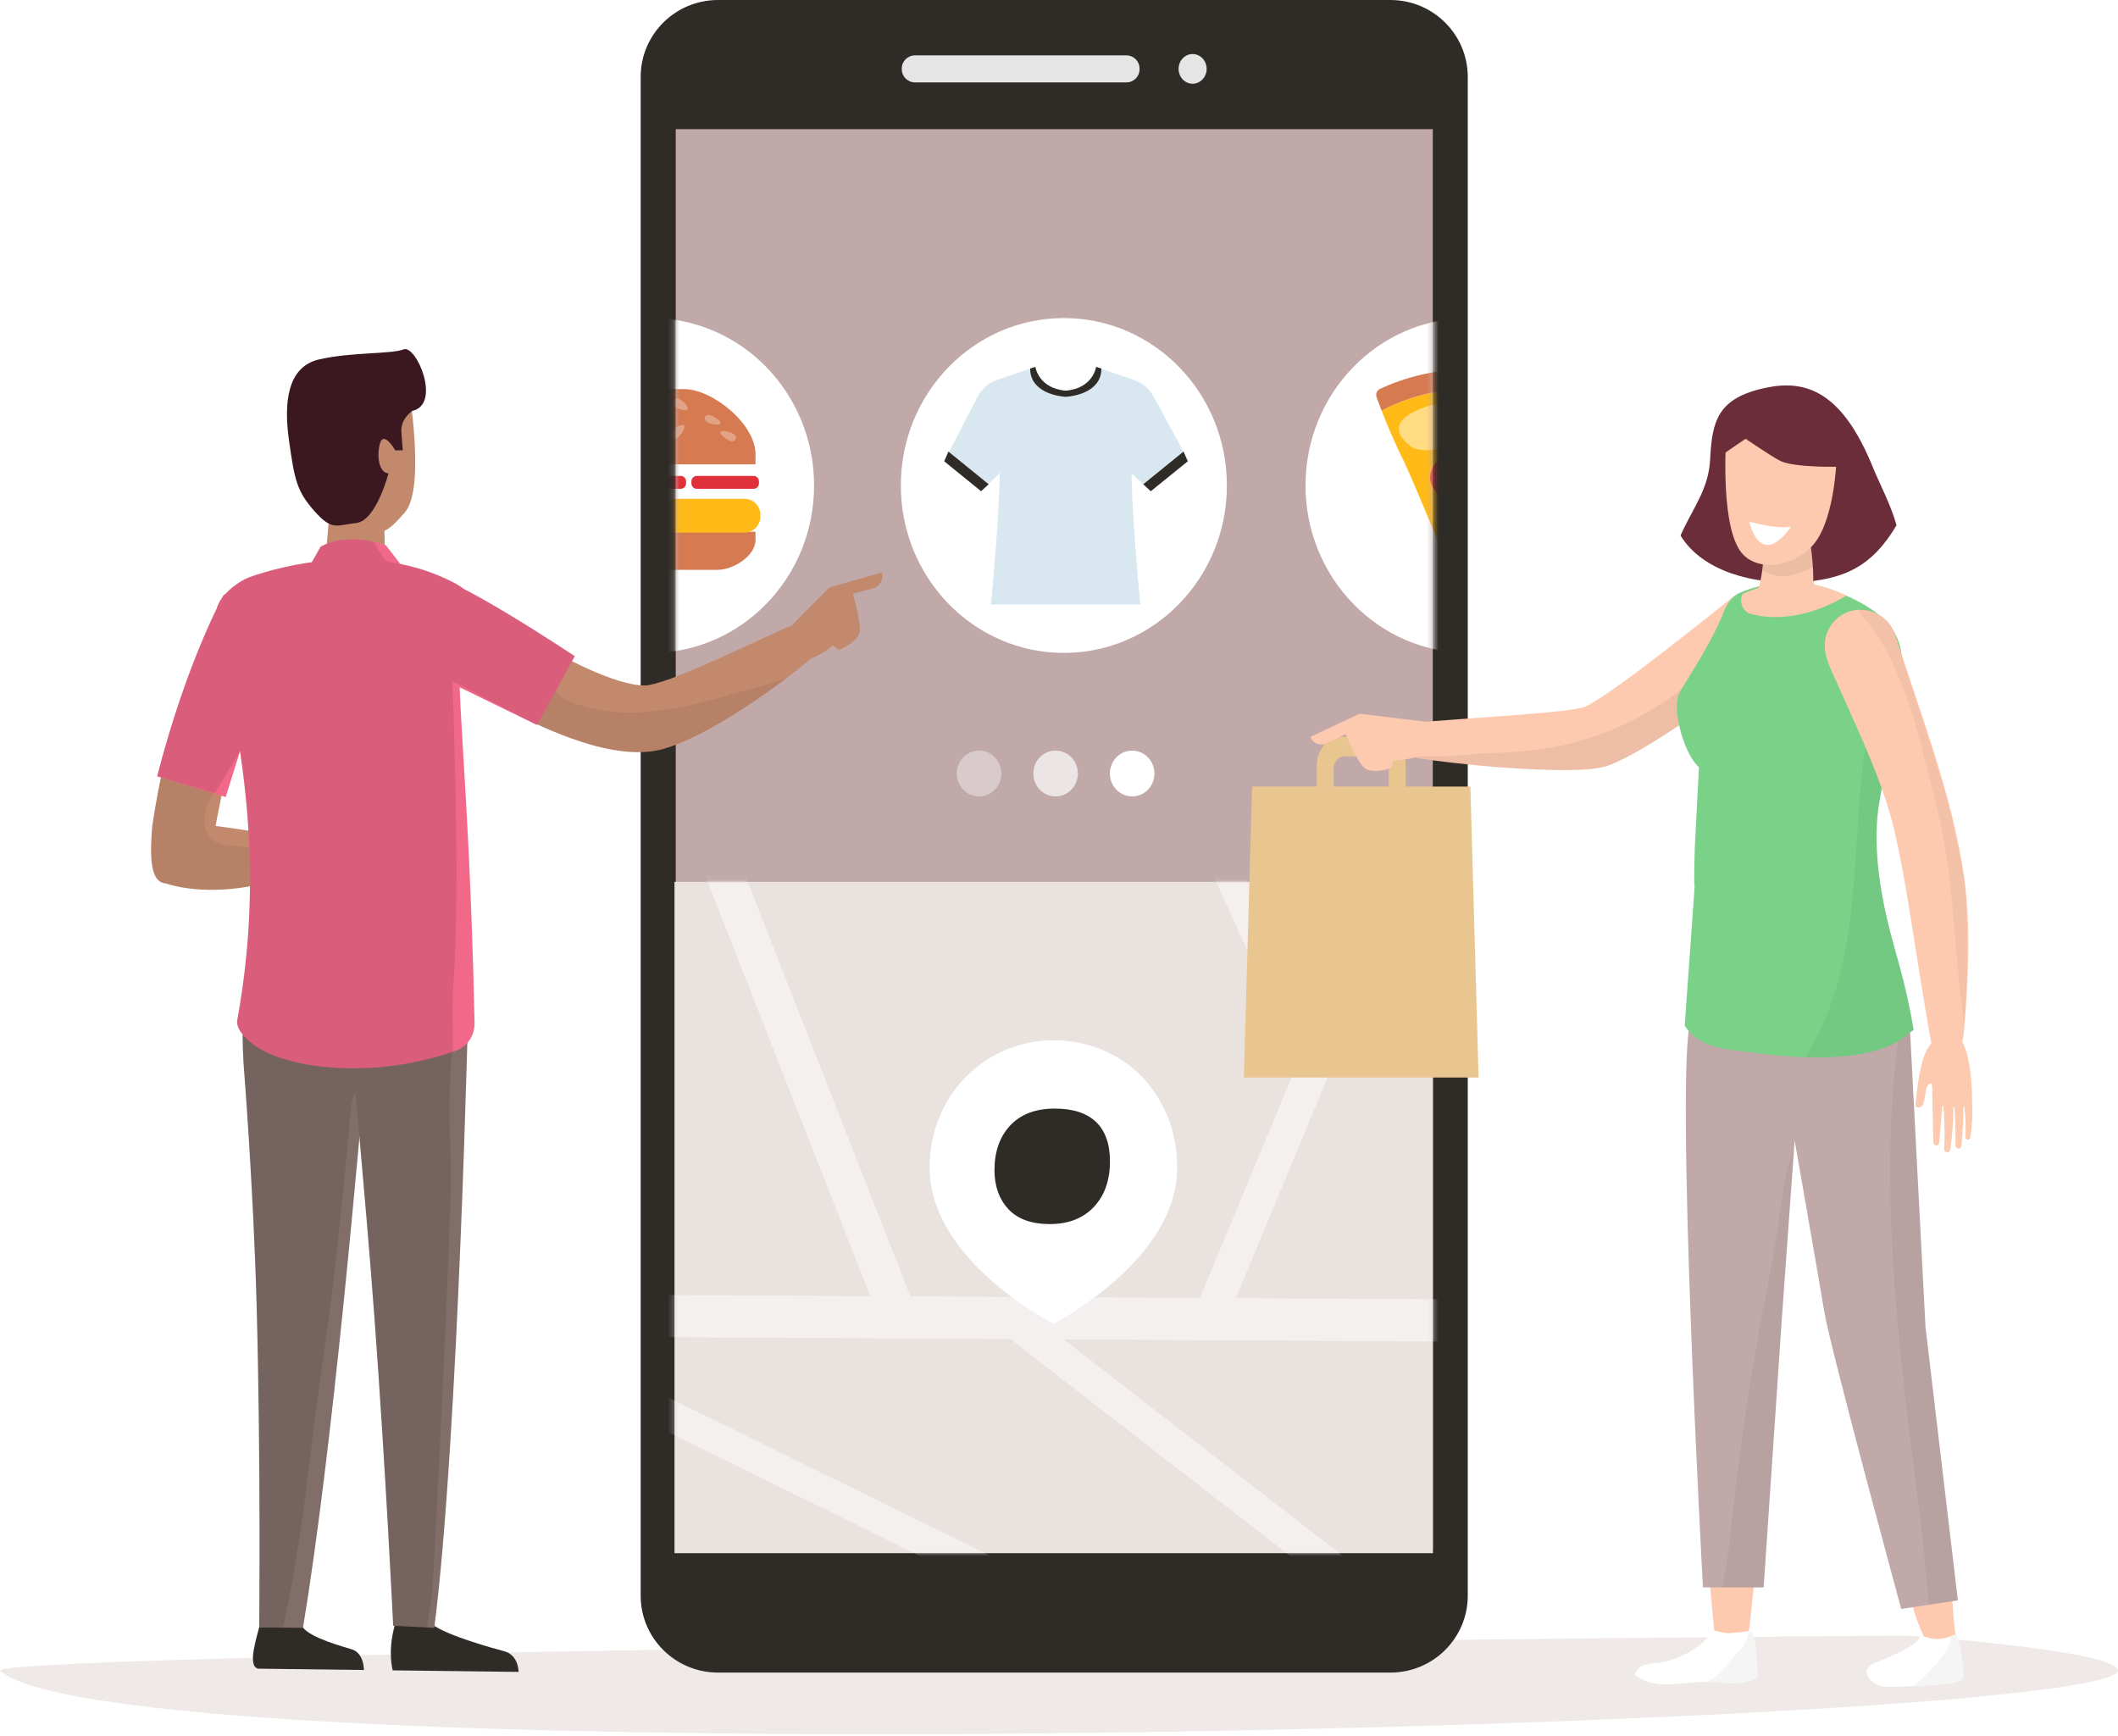 <svg width="360" height="295" viewBox="0 0 360 295" fill="none" xmlns="http://www.w3.org/2000/svg">
<path opacity="0.7" d="M323.666 277.981C323.666 277.981 0 280.535 0 283.958C21.198 302.421 357.856 293.6 360 283.958C360 280.535 324.996 277.981 323.666 277.981Z" fill="#E9E2DF"/>
<path d="M236.327 0H122.047C114.784 0 108.896 5.852 108.896 13.068V271.21C108.896 278.426 114.784 284.278 122.047 284.278H236.327C243.59 284.278 249.478 278.426 249.478 271.21V13.068C249.476 5.852 243.588 0 236.327 0Z" fill="#2F2B27"/>
<path d="M243.537 21.949H114.856V263.552H243.537V21.949Z" fill="#C0A9A8"/>
<mask id="mask0" mask-type="alpha" maskUnits="userSpaceOnUse" x="114" y="21" width="130" height="243">
<path d="M243.537 21.949H114.856V263.552H243.537V21.949Z" fill="#433C36"/>
</mask>
<g mask="url(#mask0)">
<path d="M110.662 110.97C125.966 110.97 138.372 98.23 138.372 82.514C138.372 66.799 125.966 54.059 110.662 54.059C95.358 54.059 82.951 66.799 82.951 82.514C82.951 98.23 95.358 110.97 110.662 110.97Z" fill="white"/>
<path d="M116.297 66.131H105.041C100.329 66.131 92.926 71.968 92.926 77.204V78.917H128.412V77.204C128.41 71.968 121.007 66.131 116.297 66.131Z" fill="#D67B51"/>
<path d="M92.928 91.76C92.928 94.57 96.804 96.85 99.333 96.85H122.007C124.536 96.85 128.412 94.57 128.412 91.76V90.373H92.926V91.76H92.928Z" fill="#D67B51"/>
<path d="M126.567 84.783H94.766C93.284 84.783 92.083 86.017 92.083 87.539V87.76C92.083 89.282 93.284 90.516 94.766 90.516H126.567C128.049 90.516 129.25 89.282 129.25 87.76V87.539C129.25 86.017 128.049 84.783 126.567 84.783Z" fill="#FFBA17"/>
<path d="M115.704 80.89H106.043C105.54 80.89 105.131 81.309 105.131 81.827V82.144C105.131 82.661 105.54 83.081 106.043 83.081H115.704C116.208 83.081 116.617 82.661 116.617 82.144V81.827C116.615 81.309 116.208 80.89 115.704 80.89Z" fill="#E0313A"/>
<path d="M128.091 80.89H118.43C117.926 80.89 117.518 81.309 117.518 81.827V82.144C117.518 82.661 117.926 83.081 118.43 83.081H128.091C128.594 83.081 129.003 82.661 129.003 82.144V81.827C129.001 81.309 128.594 80.89 128.091 80.89Z" fill="#E0313A"/>
<path opacity="0.3" d="M120.935 70.643C120.201 70.362 119.922 70.573 119.813 70.928C119.703 71.282 119.804 71.64 120.537 71.921C121.271 72.202 122.358 72.3 122.468 71.947C122.577 71.593 121.667 70.924 120.935 70.643Z" fill="white"/>
<path opacity="0.3" d="M114.506 73.025C113.946 73.567 114.001 73.965 114.247 74.281C114.494 74.598 114.84 74.713 115.402 74.171C115.963 73.629 116.526 72.636 116.28 72.319C116.03 72.002 115.067 72.484 114.506 73.025Z" fill="white"/>
<path opacity="0.3" d="M115.667 67.936C115.019 67.533 114.702 67.724 114.517 68.09C114.333 68.456 114.353 68.857 115.001 69.26C115.649 69.663 116.682 69.916 116.866 69.55C117.049 69.185 116.315 68.339 115.667 67.936Z" fill="white"/>
<path opacity="0.3" d="M124.357 73.584C123.64 73.254 122.561 73.084 122.432 73.429C122.302 73.774 123.175 74.503 123.89 74.833C124.607 75.163 124.897 74.97 125.025 74.625C125.155 74.28 125.074 73.914 124.357 73.584Z" fill="white"/>
<path d="M180.826 110.97C196.13 110.97 208.536 98.23 208.536 82.514C208.536 66.799 196.13 54.059 180.826 54.059C165.522 54.059 153.115 66.799 153.115 82.514C153.115 98.23 165.522 110.97 180.826 110.97Z" fill="white"/>
<g clip-path="url(#clip0)">
<path d="M192.616 64.537L187.131 62.639C187.131 65.863 182.145 66.938 181.112 67.045C180.079 66.974 175.235 66.472 175.093 62.639L169.607 64.537C168.147 65.003 166.936 65.97 166.224 67.332L160.489 78.402L166.758 83.489L169.928 80.408C169.928 80.408 169.928 87.143 168.432 102.763H193.827C192.331 87.143 192.331 80.408 192.331 80.408L195.501 83.489L202.055 78.402L196.036 67.332C195.288 66.006 194.077 65.003 192.616 64.537Z" fill="#D8E7F0"/>
<path d="M194.326 82.305L195.608 83.487L201.877 78.4L201.165 76.752L194.326 82.305Z" fill="#2F2B27"/>
<path d="M160.489 78.399L166.758 83.486L168.04 82.304L161.202 76.751L160.489 78.399Z" fill="#2F2B27"/>
<path d="M181.148 66.398C176.482 66.004 175.983 62.35 175.983 62.35L175.093 62.636C175.093 66.756 180.008 67.365 181.041 67.437C181.041 67.437 181.077 67.437 181.148 67.437C181.219 67.437 181.255 67.437 181.255 67.437C182.288 67.365 187.203 66.756 187.203 62.636L186.312 62.35C186.312 62.35 185.814 66.004 181.148 66.398Z" fill="#2F2B27"/>
</g>
<path d="M249.612 110.97C264.916 110.97 277.322 98.23 277.322 82.514C277.322 66.799 264.916 54.059 249.612 54.059C234.308 54.059 221.901 66.799 221.901 82.514C221.901 98.23 234.308 110.97 249.612 110.97Z" fill="white"/>
<path d="M234.83 69.79C235.706 72.051 237.039 75.256 238.739 78.637C239.251 79.657 243.496 89.67 244.166 91.411C246.056 96.314 247.78 101.131 248.81 104.068C249.295 105.447 249.912 105.073 250.437 104.302C250.517 104.184 250.595 104.056 250.671 103.924C251.029 103.294 251.321 102.566 251.455 102.266C251.837 101.414 252.23 100.513 252.629 99.577C253.219 98.193 258.871 83.876 259.757 81.542C260.269 80.197 260.762 78.893 261.233 77.655C262.445 74.46 263.5 71.703 264.281 69.798C259.798 67.448 254.807 66.137 249.548 66.137C244.294 66.135 239.309 67.444 234.83 69.79Z" fill="#FFBA17"/>
<path d="M264.667 66.164C260.064 63.995 254.941 62.783 249.543 62.783C244.202 62.783 239.131 63.969 234.563 66.096C234.035 66.342 233.782 66.966 233.983 67.524C234.181 68.08 234.467 68.853 234.829 69.789C239.31 67.446 244.293 66.134 249.549 66.134C254.808 66.134 259.797 67.448 264.282 69.795C264.652 68.893 264.959 68.184 265.191 67.708C265.473 67.136 265.236 66.432 264.667 66.164Z" fill="#D67B51"/>
<path opacity="0.5" d="M242.444 69.121C237.002 70.917 236.418 73.512 240.113 76.107C240.113 76.107 244.389 77.903 247.305 74.112C248.34 72.762 247.889 67.324 242.444 69.121Z" fill="#FFFCEE"/>
<path d="M247.686 78.507C245.356 77.667 244.147 78.009 243.438 79.606C242.286 82.204 244.419 83.913 244.509 83.969C245.979 84.871 247.88 84.377 248.756 82.87C249.634 81.36 249.299 79.089 247.686 78.507Z" fill="#E0313A"/>
</g>
<path d="M191.451 9.41H155.521C154.284 9.41 153.279 10.406 153.279 11.636V11.781C153.279 13.011 154.284 14.007 155.521 14.007H191.451C192.688 14.007 193.692 13.011 193.692 11.781V11.636C193.692 10.406 192.688 9.41 191.451 9.41Z" fill="#E5E5E5"/>
<path d="M202.71 9.182C201.392 9.182 200.326 10.312 200.326 11.706C200.326 13.1 201.392 14.23 202.71 14.23C204.025 14.23 205.094 13.1 205.094 11.706C205.094 10.312 204.025 9.182 202.71 9.182Z" fill="#E5E5E5"/>
<path d="M243.556 149.881H114.647V263.986H243.556V149.881Z" fill="#E9E2DF"/>
<mask id="mask1" mask-type="alpha" maskUnits="userSpaceOnUse" x="114" y="149" width="130" height="115">
<path d="M243.556 149.881H114.647V263.986H243.556V149.881Z" fill="#C2896D"/>
</mask>
<g mask="url(#mask1)">
<g opacity="0.7">
<path opacity="0.7" d="M244.992 136.628L239.811 134.353L223.224 174.242L207.428 139.364L202.933 141.515L220.605 180.538L203.944 220.606L154.744 220.325L124.578 143.488L118.728 145.914L147.925 220.286L108.623 220.064L108.585 227.243L171.749 227.602L230.299 272.992L233.554 268.556L180.797 227.653L261.954 228.117L261.992 220.935L210.056 220.64L244.992 136.628Z" fill="white"/>
<path opacity="0.7" d="M89.454 225.657L87.22 230.463L168.495 270.412L170.73 265.606L89.454 225.657Z" fill="white"/>
</g>
</g>
<g filter="url(#filter0_d)">
<path d="M158.005 197.518C158.005 194.449 158.561 191.557 159.653 188.916C160.741 186.28 162.261 183.967 164.165 182.034C166.065 180.105 168.317 178.576 170.848 177.479C173.404 176.377 176.159 175.816 179.042 175.816C181.93 175.816 184.675 176.339 187.216 177.374C189.767 178.414 192.028 179.911 193.932 181.829C195.828 183.739 197.343 186.052 198.435 188.707C199.528 191.357 200.079 194.326 200.079 197.522C200.079 213.286 179.042 223.978 179.042 223.978C179.037 223.973 158.005 213.282 158.005 197.518ZM179.037 190.692C178.087 190.692 177.223 190.844 176.396 191.158C175.598 191.462 174.924 191.88 174.34 192.445C173.727 193.034 173.252 193.732 172.891 194.582C172.53 195.428 172.345 196.416 172.345 197.513C172.345 198.534 172.52 199.441 172.891 200.287C173.257 201.137 173.736 201.84 174.359 202.448C174.966 203.041 175.665 203.497 176.501 203.844C177.299 204.177 178.13 204.338 179.047 204.338C179.992 204.338 180.847 204.181 181.664 203.868C182.485 203.55 183.184 203.117 183.792 202.543C184.404 201.968 184.884 201.27 185.255 200.415C185.625 199.56 185.815 198.586 185.815 197.513C185.815 196.425 185.63 195.442 185.259 194.601C184.884 193.751 184.4 193.048 183.777 192.454C183.179 191.884 182.495 191.457 181.687 191.153C180.851 190.844 179.987 190.692 179.037 190.692Z" fill="white"/>
</g>
<path d="M171.408 205.519C169.831 203.823 169.034 201.607 169.034 198.873C169.034 195.705 169.935 193.178 171.719 191.274C173.521 189.37 176.033 188.418 179.273 188.418C182.374 188.418 184.713 189.18 186.289 190.685C187.866 192.191 188.662 194.424 188.662 197.384C188.662 200.621 187.744 203.2 185.925 205.138C184.089 207.077 181.594 208.046 178.424 208.046C175.323 208.046 172.984 207.198 171.408 205.519Z" fill="#2F2B27"/>
<path d="M212.816 133.691L211.422 183.138H251.319L249.923 133.691H212.816Z" fill="#E9C68F"/>
<path d="M234.757 125.215H227.982C225.678 125.215 223.803 127.451 223.803 130.199V137.184C223.803 139.932 225.678 142.168 227.982 142.168H234.757C237.061 142.168 238.936 139.932 238.936 137.184V130.199C238.936 127.451 237.061 125.215 234.757 125.215ZM236.06 136.689C236.06 137.863 235.259 138.817 234.275 138.817H228.461C227.477 138.817 226.675 137.863 226.675 136.689V130.694C226.675 129.519 227.477 128.565 228.461 128.565H234.275C235.259 128.565 236.06 129.519 236.06 130.694V136.689Z" fill="#E9C68F"/>
<path d="M133.949 106.542L133.866 106.578C133.866 106.578 133.806 106.605 133.69 106.657C133.571 106.71 133.393 106.791 133.163 106.893C132.697 107.101 132.018 107.411 131.154 107.811C130.292 108.209 129.243 108.693 128.041 109.247C127.438 109.518 126.807 109.82 126.135 110.13C125.463 110.436 124.758 110.758 124.022 111.092C122.554 111.759 120.966 112.476 119.299 113.197C117.632 113.931 115.883 114.632 114.121 115.303C113.689 115.452 113.254 115.601 112.815 115.75L112.49 115.865L112.231 115.936C112.06 115.985 111.889 116.036 111.718 116.085L111.462 116.163C111.416 116.177 111.383 116.19 111.326 116.204L111.132 116.248C110.873 116.304 110.612 116.363 110.353 116.421L109.961 116.509L109.864 116.531C109.857 116.534 109.854 116.534 109.861 116.531H109.864C109.918 116.519 110.284 116.431 110.092 116.475H110.082H110.061L109.978 116.48C109.876 116.495 109.738 116.492 109.612 116.5C109.068 116.507 108.358 116.443 107.584 116.302C106.806 116.155 105.96 115.945 105.094 115.677C103.36 115.133 101.535 114.415 99.747 113.592C97.957 112.769 96.19 111.856 94.481 110.939C92.771 110.018 91.133 109.056 89.578 108.134C88.022 107.213 86.562 106.303 85.221 105.448C83.874 104.604 82.647 103.805 81.569 103.09C80.486 102.38 79.546 101.752 78.779 101.23C78.017 100.712 77.419 100.305 77.01 100.026C76.626 99.763 76.419 99.621 76.419 99.621L76.308 99.545C73.606 97.697 69.94 98.342 67.995 101.056C65.994 103.854 66.578 107.789 69.299 109.845C69.299 109.845 69.538 110.028 69.992 110.37C70.431 110.694 71.067 111.163 71.884 111.744C72.703 112.32 73.698 113.011 74.852 113.785C76.011 114.552 77.324 115.404 78.775 116.312C80.232 117.208 81.826 118.16 83.542 119.131C85.256 120.105 87.106 121.074 89.055 122.044C91.002 123.018 93.077 123.943 95.262 124.805C97.451 125.659 99.747 126.467 102.245 127.046C103.493 127.336 104.792 127.58 106.172 127.722C107.556 127.854 109.026 127.898 110.623 127.71C111.032 127.651 111.428 127.602 111.851 127.507L112.162 127.441L112.24 127.424L112.556 127.348L112.651 127.319L113.033 127.199C113.287 127.119 113.542 127.038 113.796 126.958L113.986 126.897L114.228 126.809L114.722 126.623C115.049 126.499 115.374 126.372 115.697 126.247L116.182 126.057L116.581 125.874C117.108 125.627 117.632 125.383 118.152 125.142C119.138 124.636 120.125 124.141 121.028 123.621C121.484 123.362 121.939 123.115 122.379 122.857C122.813 122.598 123.241 122.339 123.663 122.088C124.516 121.59 125.304 121.065 126.085 120.576C126.859 120.081 127.59 119.585 128.298 119.117C129.694 118.152 130.964 117.266 132.073 116.453C133.177 115.633 134.136 114.923 134.91 114.307C135.297 114.002 135.644 113.729 135.945 113.492C136.245 113.248 136.499 113.04 136.703 112.874C137.118 112.528 137.339 112.345 137.339 112.345C138.465 111.405 138.904 109.779 138.303 108.339C137.596 106.603 135.639 105.797 133.949 106.542Z" fill="#C2896D"/>
<path opacity="0.06" d="M96.954 119.298C94.402 118.297 92.922 116 93.554 113.144C93.561 113.115 93.568 113.085 93.578 113.054C93.224 112.182 93.115 111.213 93.257 110.256C91.992 109.548 90.767 108.828 89.591 108.13C88.036 107.209 86.576 106.299 85.234 105.444C83.888 104.6 82.661 103.801 81.583 103.086C80.5 102.376 79.56 101.748 78.793 101.226C78.031 100.708 77.432 100.301 77.024 100.022C76.639 99.759 76.433 99.617 76.433 99.617L76.321 99.541C73.619 97.693 69.953 98.338 68.009 101.053C66.007 103.85 66.591 107.785 69.312 109.841C69.312 109.841 69.552 110.024 70.006 110.366C70.445 110.69 71.081 111.159 71.898 111.74C72.717 112.316 73.712 113.007 74.866 113.781C76.025 114.548 77.338 115.4 78.788 116.308C80.246 117.204 81.839 118.156 83.556 119.127C85.27 120.101 87.12 121.071 89.069 122.04C91.016 123.014 93.091 123.939 95.275 124.801C97.465 125.655 99.76 126.463 102.258 127.042C103.507 127.332 104.806 127.576 106.185 127.718C107.57 127.85 109.039 127.894 110.637 127.706C111.046 127.647 111.442 127.598 111.865 127.503L112.176 127.437L112.254 127.42L112.57 127.344L112.665 127.315L113.047 127.196C113.301 127.115 113.555 127.034 113.809 126.954L113.999 126.893L114.241 126.805L114.735 126.619C115.063 126.495 115.388 126.368 115.711 126.244L116.195 126.053L116.594 125.87C117.121 125.623 117.646 125.379 118.166 125.138C119.151 124.632 120.139 124.137 121.041 123.617C121.497 123.358 121.953 123.111 122.392 122.853C122.827 122.594 123.254 122.335 123.677 122.084C124.529 121.586 125.317 121.061 126.099 120.573C126.873 120.077 127.604 119.581 128.311 119.113C129.708 118.148 130.978 117.262 132.087 116.449C132.616 116.056 133.112 115.688 133.571 115.343C130.125 116.525 126.545 117.392 123.102 118.368C114.647 120.775 105.464 122.635 96.954 119.298Z" fill="black"/>
<path d="M85.704 280.65C84.068 280.213 75.869 277.986 73.419 276.048L67.118 276.163C66.564 278.13 66.099 280.955 66.74 283.896L88.142 284.16C88.142 284.158 88.178 281.311 85.704 280.65Z" fill="#2F2B27"/>
<path d="M59.815 280.33C58.512 279.917 52.918 278.448 51.467 276.607L44.916 276.163C44.653 276.163 44.411 276.131 44.176 276.087C43.729 278.045 41.922 283.235 43.893 283.613L61.862 283.835C61.857 283.835 61.891 280.986 59.815 280.33Z" fill="#2F2B27"/>
<path d="M51.113 64.417C51.113 64.417 50.55 80.197 51.576 83.258C52.599 86.32 55.109 89.635 60.062 90.484C65.015 91.331 66.033 90.196 68.757 87.162C72.499 82.992 69.329 65.13 69.329 65.13L51.113 64.417Z" fill="#C2896D"/>
<path d="M56.423 81.993L55.262 95.906L65.462 95.01L65.139 82.894L56.423 81.993Z" fill="#C2896D"/>
<path d="M68.605 59.383C66.432 60.213 59.501 59.839 54.202 61.097C48.902 62.354 48.188 68.245 49.128 74.902C50.068 81.556 50.434 83.463 53.437 86.864C56.441 90.264 57.198 89.271 60.572 88.888C63.946 88.502 66.035 80.443 66.035 80.443C64.511 80.424 63.944 77.68 64.578 75.383C65.212 73.085 67.187 76.552 67.187 76.552L68.464 76.53C68.464 76.53 68.372 75.551 68.222 73.361C68.075 71.172 70.076 69.831 70.076 69.831C75.089 68.762 70.777 58.553 68.605 59.383Z" fill="#3B1820"/>
<path d="M59.643 174.613C59.583 178.202 61.972 201.222 63.672 224.326C65.581 250.245 66.832 276.327 66.832 276.327L73.813 276.673C77.946 244.696 79.649 168.896 79.649 168.896C79.649 168.896 59.769 166.997 59.643 174.613Z" fill="#816E68"/>
<path d="M47.164 171.757C45.474 171.356 43.708 170.814 42.129 170.019C42.017 170.014 41.905 170.011 41.791 170.004C41.535 174.142 40.96 172.865 41.397 180.782C41.409 180.994 43.045 201.105 43.617 221.782C44.349 248.218 44.054 276.61 44.054 276.61L51.502 276.676C56.538 246.133 60.788 197.243 62.792 174.044C62.115 173.971 61.439 173.898 60.762 173.827C56.215 173.346 51.628 172.814 47.164 171.757Z" fill="#816E68"/>
<path opacity="0.1" d="M59.763 173.715C55.541 173.263 51.3 172.736 47.164 171.755C45.474 171.354 43.708 170.812 42.129 170.017C42.017 170.012 41.905 170.009 41.791 170.002C41.535 174.14 40.96 172.863 41.397 180.78C41.409 180.992 43.045 201.103 43.617 221.78C44.349 248.216 44.054 276.608 44.054 276.608L48.081 276.644C48.936 272.919 49.646 269.159 50.268 265.385C50.781 262.27 51.234 259.146 51.654 256.018C51.709 255.616 51.761 255.213 51.816 254.81C51.837 254.649 51.868 254.407 51.882 254.295C51.984 253.497 52.086 252.698 52.186 251.9C52.367 250.455 52.545 249.012 52.72 247.567C53.516 241.063 54.37 234.577 55.308 228.096C55.565 226.321 55.807 224.544 56.047 222.764C56.051 222.73 56.056 222.701 56.059 222.674C56.066 222.615 56.075 222.547 56.085 222.469C56.144 222.005 56.203 221.541 56.263 221.075C56.36 220.301 56.455 219.527 56.55 218.751C56.956 215.414 57.329 212.072 57.683 208.727C58.404 201.882 59.038 195.029 59.663 188.174C59.748 187.23 60.012 186.368 60.427 185.636C61.261 195.288 62.602 209.789 63.673 224.326C65.582 250.245 66.833 276.327 66.833 276.327L72.6 276.613C72.76 275.555 73.434 270.832 73.451 270.722C73.579 269.716 76.986 204.941 76.615 197.078C76.228 188.907 76.304 180.802 77.409 172.69C77.594 171.325 78.493 170.327 79.633 169.729C79.645 169.182 79.652 168.894 79.652 168.894C79.652 168.894 61.389 167.153 59.763 173.715Z" fill="black"/>
<path d="M36.639 140.378C37.29 136.929 37.969 133.599 38.7 130.674C36.803 131.099 34.737 131.104 32.551 130.591C30.977 130.223 29.488 129.439 28.168 128.372C27.232 132.424 26.442 136.54 25.874 140.444C25.276 147.484 26.069 149.974 28.203 150.16C29.488 150.594 35.087 152.189 43.665 150.421C45.973 149.945 44.472 141.564 44.472 141.564C44.472 141.564 40.02 140.788 36.639 140.378Z" fill="#C2896D"/>
<path opacity="0.06" d="M44.127 144.24C44.002 144.225 43.883 144.208 43.85 144.206C43.28 144.135 42.712 144.069 42.142 144.008C40.901 143.874 39.647 143.842 38.415 143.639C31.767 142.541 35.62 133.684 38.011 133.621C38.237 132.605 38.467 131.616 38.702 130.674C36.805 131.099 34.739 131.104 32.553 130.591C30.979 130.223 29.49 129.439 28.17 128.372C27.234 132.424 26.444 136.54 25.876 140.444C25.278 147.484 26.071 149.974 28.205 150.16C29.49 150.594 35.088 152.189 43.667 150.421C45.091 150.128 45.065 146.825 44.837 144.34C44.716 144.323 44.291 144.264 44.127 144.24Z" fill="black"/>
<path d="M54.498 92.916L52.454 96.517C52.454 96.517 63.276 95.467 68.041 95.845L65.601 92.691C65.598 92.691 59.47 90.206 54.498 92.916Z" fill="#F26889"/>
<path opacity="0.1" d="M63.611 92.096C61.396 91.581 57.708 91.166 54.498 92.916L52.454 96.517C52.454 96.517 60.752 95.711 66.016 95.765C65.252 94.896 64.546 93.968 63.972 92.921C63.825 92.65 63.708 92.374 63.611 92.096Z" fill="black"/>
<path d="M78.469 107.429C79.637 101.189 81.278 100.891 75.598 98.282C62.858 92.427 48.332 95.962 42.403 98.099C40.249 98.875 36.553 101.824 36.84 104.136C38.739 119.354 46.09 141.784 40.325 173.405C39.977 175.317 42.887 177.565 44.566 178.485C50.666 181.832 64.33 183.275 77.533 178.561C79.461 177.873 80.703 175.944 80.66 173.862C79.746 130.425 77.03 115.119 78.469 107.429Z" fill="#F26889"/>
<path d="M26.709 131.945L38.362 135.463L43.935 117.674L38.08 101.003C38.08 101.003 31.821 112.091 26.709 131.945Z" fill="#F26889"/>
<path d="M140.991 99.828L132.432 108.475L135.112 111.959C137.422 113.214 141.587 109.706 141.587 109.706L142.556 110.467C142.556 110.467 145.925 109.195 146.122 107.299C146.317 105.402 144.963 100.917 144.963 100.917L148.845 99.86C150.493 98.666 149.835 97.321 149.835 97.321L140.991 99.828Z" fill="#C2896D"/>
<path d="M73.101 98.023C69.886 98.765 74.241 114.921 74.241 114.921L91.267 123.221L97.697 111.528C97.697 111.53 76.316 97.283 73.101 98.023Z" fill="#F26889"/>
<path opacity="0.1" d="M75.605 98.282C62.865 92.427 48.339 95.962 42.41 98.099C41.142 98.555 39.342 99.763 38.134 101.152L38.081 101.004C38.081 101.004 37.96 101.218 37.737 101.643C37.336 102.183 37.039 102.739 36.909 103.281C34.855 107.473 30.472 117.335 26.711 131.946L36.517 134.812L40.807 127.662C42.631 140.131 43.645 155.252 40.335 173.405C39.986 175.317 42.897 177.565 44.575 178.485C50.594 181.788 63.976 183.231 77.015 178.742C77.015 178.742 76.792 170.598 77.015 167.895C78.378 151.39 76.882 116.149 76.882 115.775L91.273 123.221L97.703 111.528C97.703 111.528 86.152 103.83 78.753 100.047C78.129 99.519 77.134 98.985 75.605 98.282Z" fill="black"/>
<path d="M331.19 264.58L329.421 250.899C328.818 246.342 328.286 241.769 327.721 237.204L326.045 223.504L326.126 224.066L325.591 211.635C325.42 207.49 325.214 203.349 325.081 199.199L324.642 186.756C324.532 182.604 324.388 178.456 324.307 174.301C324.198 168.518 319.698 163.926 314.261 164.043C308.824 164.16 304.505 168.943 304.614 174.726C304.626 175.349 304.702 176.015 304.811 176.606C305.593 180.678 306.307 184.759 307.057 188.836L309.197 201.079C309.923 205.158 310.576 209.245 311.267 213.329L313.311 225.582L313.392 226.143L316.704 239.504C317.799 243.959 318.931 248.407 319.99 252.869L323.208 266.25C324.243 270.717 326.985 280.516 328.835 280.045C330.587 279.601 332.71 280.26 332.446 278.4C331.786 273.847 331.817 269.133 331.19 264.58Z" fill="#FDC9AF"/>
<path d="M298.756 161.968C293.371 161.172 288.397 165.169 287.646 170.896C287.568 171.494 287.542 172.148 287.558 172.731C287.558 172.731 287.615 174.35 287.715 177.179C287.789 180.009 287.936 184.054 288.038 188.902C288.088 191.326 288.14 193.953 288.197 196.731C288.24 199.509 288.287 202.436 288.333 205.466C288.366 208.495 288.401 211.625 288.437 214.806C288.449 216.395 288.461 217.999 288.475 219.608C288.482 220.413 288.487 221.219 288.494 222.025L288.503 223.235V224.09L288.532 224.695C288.686 227.923 288.838 231.15 288.99 234.328C289.128 237.504 289.263 240.632 289.396 243.656C289.534 246.681 289.624 249.606 289.726 252.379C289.826 255.152 289.919 257.774 290.004 260.193C290.182 265.034 291.336 276.747 291.336 276.747C291.379 278.998 297.255 278.683 297.355 276.564C297.355 276.564 298.632 265.159 298.939 260.325C299.088 257.908 299.25 255.291 299.423 252.52C299.599 249.752 299.765 246.83 299.983 243.81C300.195 240.79 300.413 237.668 300.634 234.497C300.869 231.326 301.106 228.103 301.344 224.883C301.664 221.754 301.985 218.626 302.301 215.546C302.638 212.384 302.968 209.274 303.288 206.264C303.621 203.254 303.944 200.347 304.25 197.588C304.568 194.829 304.87 192.222 305.147 189.815C305.705 185.001 306.235 180.993 306.574 178.188C306.942 175.383 307.151 173.779 307.151 173.779C307.902 168.052 304.143 162.764 298.756 161.968Z" fill="#FDC9AF"/>
<path d="M293.689 277.577C292.884 277.555 290.906 276.986 290.906 276.986C290.405 279.528 284.719 282.538 281.26 282.687C277.8 282.838 277.952 284.744 277.952 284.744C282.283 287.864 286.723 285.059 293.908 286.114C296.234 286.456 298.692 285.233 298.692 285.233C298.794 278.737 297.699 277.162 297.699 277.162C297.699 277.162 294.582 277.599 293.689 277.577Z" fill="white"/>
<path opacity="0.04" d="M297.173 277.232C297.081 278.413 296.615 279.563 295.787 280.381C294.745 281.409 293.94 282.639 292.938 283.701C292.135 284.551 291.193 285.295 290.162 285.862C291.328 285.854 292.57 285.915 293.909 286.113C296.236 286.455 298.693 285.232 298.693 285.232C298.795 278.736 297.701 277.161 297.701 277.161C297.701 277.161 297.496 277.19 297.173 277.232Z" fill="black"/>
<path d="M324.533 172.86L287.389 173.256C284.638 181.666 289.453 269.801 289.453 269.801H299.769L302.865 224.089L305.04 193.845C305.04 193.845 309.055 216.775 310.085 222.993C311.116 229.211 323.154 273.461 323.154 273.461L332.782 271.998L327.28 225.554L324.533 172.86Z" fill="#C0A9A8"/>
<path opacity="0.04" d="M324.529 172.86L323.069 172.875C323.099 173.375 323.076 173.881 322.997 174.374C322.836 175.375 322.691 176.378 322.546 177.379C322.53 177.506 322.515 177.604 322.506 177.674C322.482 177.855 322.461 178.033 322.439 178.214C322.387 178.648 322.335 179.083 322.287 179.518C322.057 181.561 321.872 183.609 321.725 185.662C321.437 189.673 321.297 193.694 321.274 197.714C321.186 212.149 322.541 226.555 324.246 240.868C324.659 244.327 325.094 247.784 325.535 251.241C325.661 252.227 325.785 253.216 325.915 254.202C325.918 254.224 325.92 254.243 325.922 254.263C325.934 254.341 325.951 254.453 325.977 254.614C326.089 255.357 326.177 256.104 326.271 256.851C326.483 258.52 326.666 260.193 326.829 261.867C327.183 265.493 327.463 269.123 327.85 272.743L332.782 271.993L327.281 225.549L324.529 172.86Z" fill="black"/>
<path opacity="0.04" d="M297.406 235.632C296.199 243.214 295.167 250.809 294.4 258.45C294.015 262.287 293.552 266.098 292.681 269.801H299.768L302.862 224.09L304.937 195.254C302.857 200.566 302.679 206.381 301.646 212.059C300.214 219.915 298.662 227.739 297.406 235.632Z" fill="black"/>
<path d="M294.59 101.431C294.573 101.443 294.557 101.458 294.54 101.47L294.471 101.526C294.471 101.526 293.714 102.129 292.387 103.186C291.057 104.255 289.153 105.779 286.85 107.578C285.7 108.476 284.454 109.448 283.136 110.478C281.816 111.489 280.422 112.553 278.981 113.654C277.54 114.74 276.039 115.831 274.532 116.903C273.041 117.958 271.45 119.025 270.134 119.75L269.705 119.974L269.558 120.045L269.484 120.084L269.474 120.089C269.277 120.152 269.736 120.008 269.679 120.025L269.636 120.04L269.548 120.069L269.201 120.189C269.18 120.191 269.161 120.199 269.142 120.206C269.163 120.218 268.916 120.272 268.757 120.311C268.028 120.475 267.136 120.609 266.253 120.726C264.453 120.946 262.596 121.124 260.792 121.28C258.971 121.422 257.211 121.559 255.542 121.688C253.859 121.808 252.268 121.922 250.801 122.027C247.852 122.249 245.394 122.433 243.673 122.562C241.954 122.708 240.973 122.791 240.973 122.791L240.957 122.794C239.333 122.933 238.169 124.405 238.357 126.085C238.518 127.527 239.629 128.653 240.968 128.855C240.968 128.855 241.22 128.892 241.693 128.963C242.163 129.036 242.849 129.134 243.723 129.248C245.47 129.483 247.966 129.783 250.969 130.071C252.472 130.208 254.101 130.364 255.829 130.479C257.558 130.601 259.386 130.723 261.29 130.789C263.199 130.864 265.177 130.918 267.262 130.874C268.318 130.845 269.379 130.811 270.595 130.681C270.92 130.64 271.163 130.628 271.661 130.528L272.324 130.393L272.687 130.31C273.729 130.008 274.204 129.776 274.829 129.51C277.039 128.487 278.786 127.444 280.546 126.387C282.286 125.338 283.927 124.261 285.506 123.219C287.082 122.174 288.585 121.151 289.993 120.162C291.401 119.173 292.731 118.243 293.939 117.36C296.361 115.597 298.358 114.11 299.754 113.061C301.145 111.989 301.941 111.376 301.941 111.376C304.541 109.377 305.001 105.527 302.971 102.778C300.941 100.034 297.19 99.429 294.59 101.431Z" fill="#FDC9AF"/>
<path opacity="0.06" d="M299.296 100.384C299.623 102.019 299.127 103.833 298.004 105.078C294.982 108.428 292 111.84 288.637 114.838C281.992 120.763 273.781 124.994 265.139 126.773C260.687 127.691 256.171 127.974 251.641 128.067C247.747 128.546 243.818 128.678 239.94 128.494C240.256 128.675 240.603 128.8 240.968 128.853C240.968 128.853 241.22 128.89 241.693 128.961C242.163 129.034 242.849 129.132 243.723 129.246C245.47 129.481 247.966 129.781 250.969 130.069C252.472 130.206 254.101 130.362 255.829 130.477C257.558 130.599 259.386 130.721 261.29 130.787C263.199 130.862 265.177 130.916 267.262 130.872C268.318 130.843 269.379 130.809 270.595 130.679C270.92 130.638 271.163 130.626 271.661 130.526L272.324 130.391L272.687 130.308C273.729 130.006 274.204 129.774 274.829 129.508C277.039 128.485 278.786 127.442 280.546 126.385C282.286 125.335 283.927 124.259 285.506 123.217C287.082 122.172 288.585 121.149 289.993 120.16C291.401 119.171 292.731 118.241 293.939 117.358C296.361 115.595 298.358 114.108 299.754 113.059C301.145 111.987 301.941 111.374 301.941 111.374C304.541 109.375 305.001 105.525 302.971 102.776C302.021 101.502 300.701 100.687 299.296 100.384Z" fill="black"/>
<path d="M297.535 100.291C295.493 102.015 297.765 111.267 312.771 102.874C313.006 102.742 313.25 102.642 313.49 102.527C312.087 101.815 310.477 101.114 308.62 100.426C305.945 99.434 302.279 97.853 297.535 100.291Z" fill="#FDC9AF"/>
<path d="M319.428 136.377L322.227 120.333C323.132 112.988 326.921 105.791 310.622 99.966C309.582 99.595 308.376 99.412 307.122 99.314C305.355 101.441 302.428 97.791 296.058 100.62C293.743 101.463 293.111 103.779 292.753 104.614C290.086 110.817 285.991 116.52 285.388 117.917C284.172 120.734 286.247 128.17 288.773 130.408L288.075 143.884C288.08 143.916 287.85 150.375 288.044 150.661L286.354 174.311C288.809 178.19 293.308 178.261 297.136 178.798C320.629 182.091 324.044 175.488 325.269 175.075C324.331 169.407 323.137 165.171 322.648 163.353C321.648 159.639 317.6 147.138 319.428 136.377Z" fill="#79D288"/>
<path opacity="0.05" d="M319.429 136.376L322.228 120.333C322.672 116.734 323.807 113.17 322.931 109.784C322.102 111.19 321.342 112.636 320.671 114.127C320.538 114.422 320.409 114.72 320.281 115.018C320.236 115.133 320.191 115.245 320.148 115.36C319.875 116.07 319.616 116.79 319.377 117.513C318.403 120.44 317.693 123.455 317.168 126.499C317.04 127.246 316.922 127.998 316.812 128.75C316.781 128.962 316.753 129.172 316.724 129.385C316.713 129.485 316.698 129.582 316.686 129.68C316.523 131.03 316.383 132.385 316.261 133.742C316.007 136.569 315.832 139.401 315.654 142.233C315.29 148.065 314.896 153.895 313.977 159.668C313.078 165.329 311.487 170.844 308.953 175.971C308.324 177.242 307.626 178.478 306.871 179.679C321.658 180.15 324.241 175.419 325.272 175.072C324.334 169.404 323.14 165.168 322.651 163.349C321.649 159.639 317.601 147.137 319.429 136.376Z" fill="black"/>
<path d="M299.611 99.645C299.189 99.785 297.717 100.266 296.197 100.952C295.516 102.284 296.2 103.94 297.584 104.335C301.155 105.351 306.958 105.287 313.869 101.242C312.896 100.783 311.82 100.353 310.626 99.965C307.145 98.828 303.076 98.51 299.611 99.645Z" fill="#FDC9AF"/>
<path d="M307.781 91.507C307.681 90.948 307.577 90.477 307.501 90.138C307.413 89.771 307.363 89.564 307.363 89.564C306.919 87.731 305.245 86.488 303.465 86.761C301.563 87.054 300.255 88.951 300.542 90.999L300.544 91.016C300.544 91.016 300.554 91.085 300.551 91.114C300.554 91.168 300.559 91.248 300.563 91.348C300.575 91.583 300.592 91.932 300.597 92.364C300.613 93.223 300.578 94.39 300.464 95.528C300.354 96.668 300.157 97.769 299.972 98.562C299.884 98.963 299.794 99.285 299.73 99.507C299.668 99.731 299.633 99.859 299.633 99.859L299.614 99.927C299.545 100.178 299.497 100.442 299.469 100.713C299.421 101.162 299.44 101.604 299.507 102.029C302.318 102.053 305.11 101.824 307.912 101.589C308 101.582 308.085 101.575 308.173 101.567C308.18 101.489 308.19 101.399 308.201 101.287C308.239 100.94 308.289 100.449 308.318 99.861C308.389 98.687 308.399 97.141 308.294 95.625C308.192 94.112 307.99 92.625 307.781 91.507Z" fill="#FDC9AF"/>
<path d="M300.115 65.911C291.909 67.649 291.005 71.57 290.675 78.046C290.411 83.229 287.823 86.122 285.644 91.019C289.355 97.134 298.054 99.3 305.431 98.963C313.366 98.599 318.221 96.297 322.353 89.276C321.484 85.98 319.366 81.974 318.366 79.496C313.055 66.334 306.789 64.498 300.115 65.911Z" fill="#6B2D39"/>
<path d="M307.562 91.615C307.453 91.009 307.341 90.499 307.258 90.133C307.163 89.737 307.111 89.51 307.111 89.51C306.629 87.523 304.817 86.178 302.89 86.476C300.829 86.793 299.411 88.849 299.725 91.065L299.727 91.085C299.727 91.085 299.739 91.158 299.736 91.19C299.739 91.248 299.744 91.334 299.748 91.444C299.76 91.698 299.782 92.076 299.786 92.542C299.805 93.472 299.765 94.737 299.641 95.97C299.523 97.205 299.309 98.396 299.107 99.256C299.012 99.69 298.915 100.037 298.844 100.281C298.777 100.523 298.737 100.662 298.737 100.662L298.715 100.737C298.685 100.855 298.659 100.974 298.635 101.096C299.031 101.16 299.425 101.221 299.824 101.275C301.247 101.338 302.662 101.311 304.074 101.15C304.414 101.052 304.751 100.947 305.086 100.83C306.078 100.486 307.121 100.32 308.165 100.315C308.225 99.094 308.225 97.574 308.12 96.08C308.009 94.434 307.788 92.826 307.562 91.615Z" fill="#FDC9AF"/>
<path opacity="0.07" d="M307.566 91.615C307.457 91.009 307.345 90.499 307.262 90.133C307.167 89.737 307.115 89.51 307.115 89.51C306.633 87.523 304.822 86.178 302.894 86.476C300.833 86.793 299.415 88.849 299.729 91.065L299.733 91.092C299.733 91.092 299.743 91.158 299.741 91.19C299.743 91.248 299.748 91.334 299.752 91.444C299.764 91.698 299.786 92.076 299.79 92.542C299.809 93.472 299.769 94.737 299.646 95.97C299.617 96.265 299.582 96.558 299.546 96.844C302.497 99.026 306.135 97.415 308.138 96.311C308.134 96.233 308.131 96.155 308.127 96.08C308.013 94.434 307.794 92.825 307.566 91.615Z" fill="black"/>
<path d="M295.745 93.593C298.041 96.991 303.996 96.847 307.88 92.941C311.764 89.035 312.135 78.494 312.135 78.494L293.496 72.859C293.496 72.859 292.174 88.307 295.745 93.593Z" fill="#FDC9AF"/>
<path d="M297.314 88.651C299.637 97.056 304.43 89.496 304.43 89.496C302.137 90.04 297.314 88.651 297.314 88.651Z" fill="white"/>
<path d="M292.237 70.992C290.977 73.487 291.71 77.991 291.71 77.991L296.696 74.573C296.696 74.573 301.464 77.815 302.632 78.354C305.101 79.497 312.367 79.331 312.367 79.331C312.367 79.331 311.626 74.136 309.366 70.291C303.665 70.784 297.959 71.15 292.237 70.992Z" fill="#6B2D39"/>
<path d="M222.746 125.228C222.746 125.228 223.083 126.692 225.09 126.522L228.725 124.771C228.725 124.771 230.486 129.102 231.821 130.428C233.155 131.753 236.534 130.506 236.534 130.506L236.802 129.283C236.802 129.283 242.187 129.222 243.175 126.736L244.243 122.882L231.092 121.314L222.746 125.228Z" fill="#FDC9AF"/>
<path d="M326.277 278.267C326.096 279.285 323.446 280.584 320.894 281.729C319.553 282.329 316.05 283.154 317.665 285.19C319.28 287.226 320.716 286.616 324.484 286.616C328.252 286.616 332.379 286.208 333.454 285.598C334.53 284.988 332.557 277.654 332.557 277.654C328.513 279.854 326.457 277.249 326.277 278.267Z" fill="white"/>
<path opacity="0.04" d="M331.573 278.117C331.546 278.913 331.333 279.692 330.896 280.346C329.241 282.836 327.399 285.018 325.069 286.617C328.669 286.578 332.434 286.183 333.455 285.602C334.531 284.992 332.558 277.658 332.558 277.658C332.216 277.844 331.888 277.995 331.573 278.117Z" fill="black"/>
<path d="M322.167 107.975C320.617 103.18 314.261 102.057 311.312 106.149C308.75 109.706 311.027 113.309 312.52 116.7C316.106 124.839 320.519 133.896 322.293 142.52C323.096 146.151 323.791 149.944 324.382 153.618C325.213 158.786 327.293 172.174 328.279 177.313C328.765 179.854 331.209 179.583 332.571 178.482C333.737 177.542 333.756 176.046 333.87 174.662C334.544 166.4 335.007 157.495 333.865 149.261C331.904 135.121 326.429 121.477 322.167 107.975Z" fill="#FDC9AF"/>
<g clip-path="url(#clip1)">
<path d="M335.193 187.292C335.201 187.256 335.209 187.217 335.207 187.179C335.127 177.744 332.871 176.19 332.871 176.19C328.066 175.428 327.064 178.513 326.256 182.595C326.114 183.305 325.606 186.776 325.6 187.963C325.598 188.23 326.505 188.533 326.906 187.599C327.348 186.57 327.095 184.852 327.918 184.212C328.413 183.827 328.455 184.601 328.448 185.569C328.428 185.582 328.418 185.625 328.42 185.713V185.727L328.442 186.627C328.444 186.756 328.446 186.88 328.45 187.002L328.625 194.2C328.631 194.449 328.821 194.66 329.072 194.68C329.341 194.705 329.578 194.504 329.602 194.23L329.604 194.223L330.145 187.961C330.197 187.972 330.25 187.984 330.304 187.993C330.386 188.757 330.454 189.669 330.487 190.589C330.585 192.934 330.464 195.302 330.464 195.302C330.452 195.569 330.641 195.808 330.906 195.847C331.19 195.89 331.454 195.691 331.495 195.404L331.497 195.397C331.497 195.397 331.84 193.02 331.964 190.6C332.011 189.759 332.029 188.915 332.023 188.167C332.081 188.169 332.138 188.169 332.196 188.171C332.215 188.436 332.233 188.703 332.25 188.972C332.439 191.826 332.381 194.689 332.381 194.689C332.377 194.956 332.577 195.186 332.842 195.214C333.122 195.241 333.373 195.033 333.399 194.75C333.399 194.75 333.683 191.853 333.718 188.94C333.724 188.567 333.728 188.294 333.73 188.072C333.78 188.063 333.829 188.056 333.877 188.047C334.023 189.286 334.092 190.501 334.101 191.439C334.107 191.973 334.097 192.418 334.078 192.731C334.064 193.043 334.058 193.221 334.058 193.221L334.055 193.244C334.047 193.466 334.206 193.665 334.43 193.694C334.666 193.726 334.884 193.558 334.917 193.321C334.917 193.321 334.942 193.138 334.985 192.816C335.035 192.495 335.086 192.034 335.131 191.48C335.224 190.372 335.263 188.891 335.199 187.412C335.197 187.366 335.195 187.33 335.193 187.292Z" fill="#FDC9AF"/>
</g>
<path opacity="0.04" d="M334.312 157.476C334.283 156.497 334.255 155.499 334.226 154.481C334.184 153.463 334.146 152.425 334.081 151.376C334.013 150.323 333.887 149.264 333.697 148.197C333.602 147.663 333.493 147.13 333.374 146.591C333.26 146.054 333.132 145.512 333.006 144.97C332.882 144.425 332.752 143.874 332.633 143.32C332.571 143.039 332.507 142.758 332.453 142.477C332.393 142.192 332.324 141.872 332.265 141.572L332.097 140.739L331.904 139.824L331.807 139.372L331.705 138.94C331.636 138.652 331.569 138.364 331.498 138.088C331.218 136.968 330.921 135.903 330.62 134.851C330.009 132.756 329.404 130.735 328.801 128.792C328.191 126.858 327.6 124.988 327.042 123.216C326.477 121.454 325.942 119.786 325.448 118.246C324.463 115.17 323.642 112.609 323.067 110.815C322.497 109.008 322.172 107.976 322.172 107.976C322.091 107.729 321.987 107.448 321.875 107.209C320.762 104.797 318.361 103.442 315.918 103.591C316.11 103.933 316.3 104.277 316.485 104.624C319.629 108.034 321.699 112.355 323.392 116.683C324.993 120.782 326.13 125.052 327.21 129.319C328.469 134.292 329.824 139.223 330.639 144.301C331.591 150.245 332.115 156.246 332.569 162.249C332.759 164.746 333.626 172.937 333.882 174.575C333.908 174.233 333.937 173.85 333.967 173.422C334.041 172.475 334.093 171.328 334.167 170.007C334.224 168.689 334.281 167.202 334.312 165.581C334.35 163.96 334.359 162.202 334.352 160.342C334.335 159.41 334.324 158.453 334.312 157.476Z" fill="black"/>
<path opacity="0.4" d="M170.204 131.477C170.208 129.327 168.516 127.581 166.424 127.576C164.332 127.572 162.632 129.311 162.628 131.461C162.624 133.611 164.316 135.357 166.408 135.362C168.5 135.366 170.2 133.627 170.204 131.477Z" fill="white"/>
<path opacity="0.7" d="M179.42 127.575C177.328 127.575 175.632 129.319 175.632 131.468C175.632 133.619 177.328 135.36 179.42 135.36C181.512 135.36 183.208 133.617 183.208 131.468C183.208 129.319 181.512 127.575 179.42 127.575Z" fill="white"/>
<path d="M192.434 135.362C194.526 135.362 196.222 133.62 196.222 131.47C196.222 129.32 194.526 127.577 192.434 127.577C190.341 127.577 188.646 129.32 188.646 131.47C188.646 133.62 190.341 135.362 192.434 135.362Z" fill="white"/>
<defs>
<filter id="filter0_d" x="156.005" y="174.816" width="46.074" height="52.161" filterUnits="userSpaceOnUse" color-interpolation-filters="sRGB">
<feFlood flood-opacity="0" result="BackgroundImageFix"/>
<feColorMatrix in="SourceAlpha" type="matrix" values="0 0 0 0 0 0 0 0 0 0 0 0 0 0 0 0 0 0 127 0"/>
<feOffset dy="1"/>
<feGaussianBlur stdDeviation="1"/>
<feColorMatrix type="matrix" values="0 0 0 0 0 0 0 0 0 0 0 0 0 0 0 0 0 0 0.25 0"/>
<feBlend mode="normal" in2="BackgroundImageFix" result="effect1_dropShadow"/>
<feBlend mode="normal" in="SourceGraphic" in2="effect1_dropShadow" result="shape"/>
</filter>
<clipPath id="clip0">
<rect width="41.566" height="40.411" fill="white" transform="translate(160.489 62.35)"/>
</clipPath>
<clipPath id="clip1">
<rect width="9.63" height="19.779" fill="white" transform="translate(325.6 176.075)"/>
</clipPath>
</defs>
</svg>
